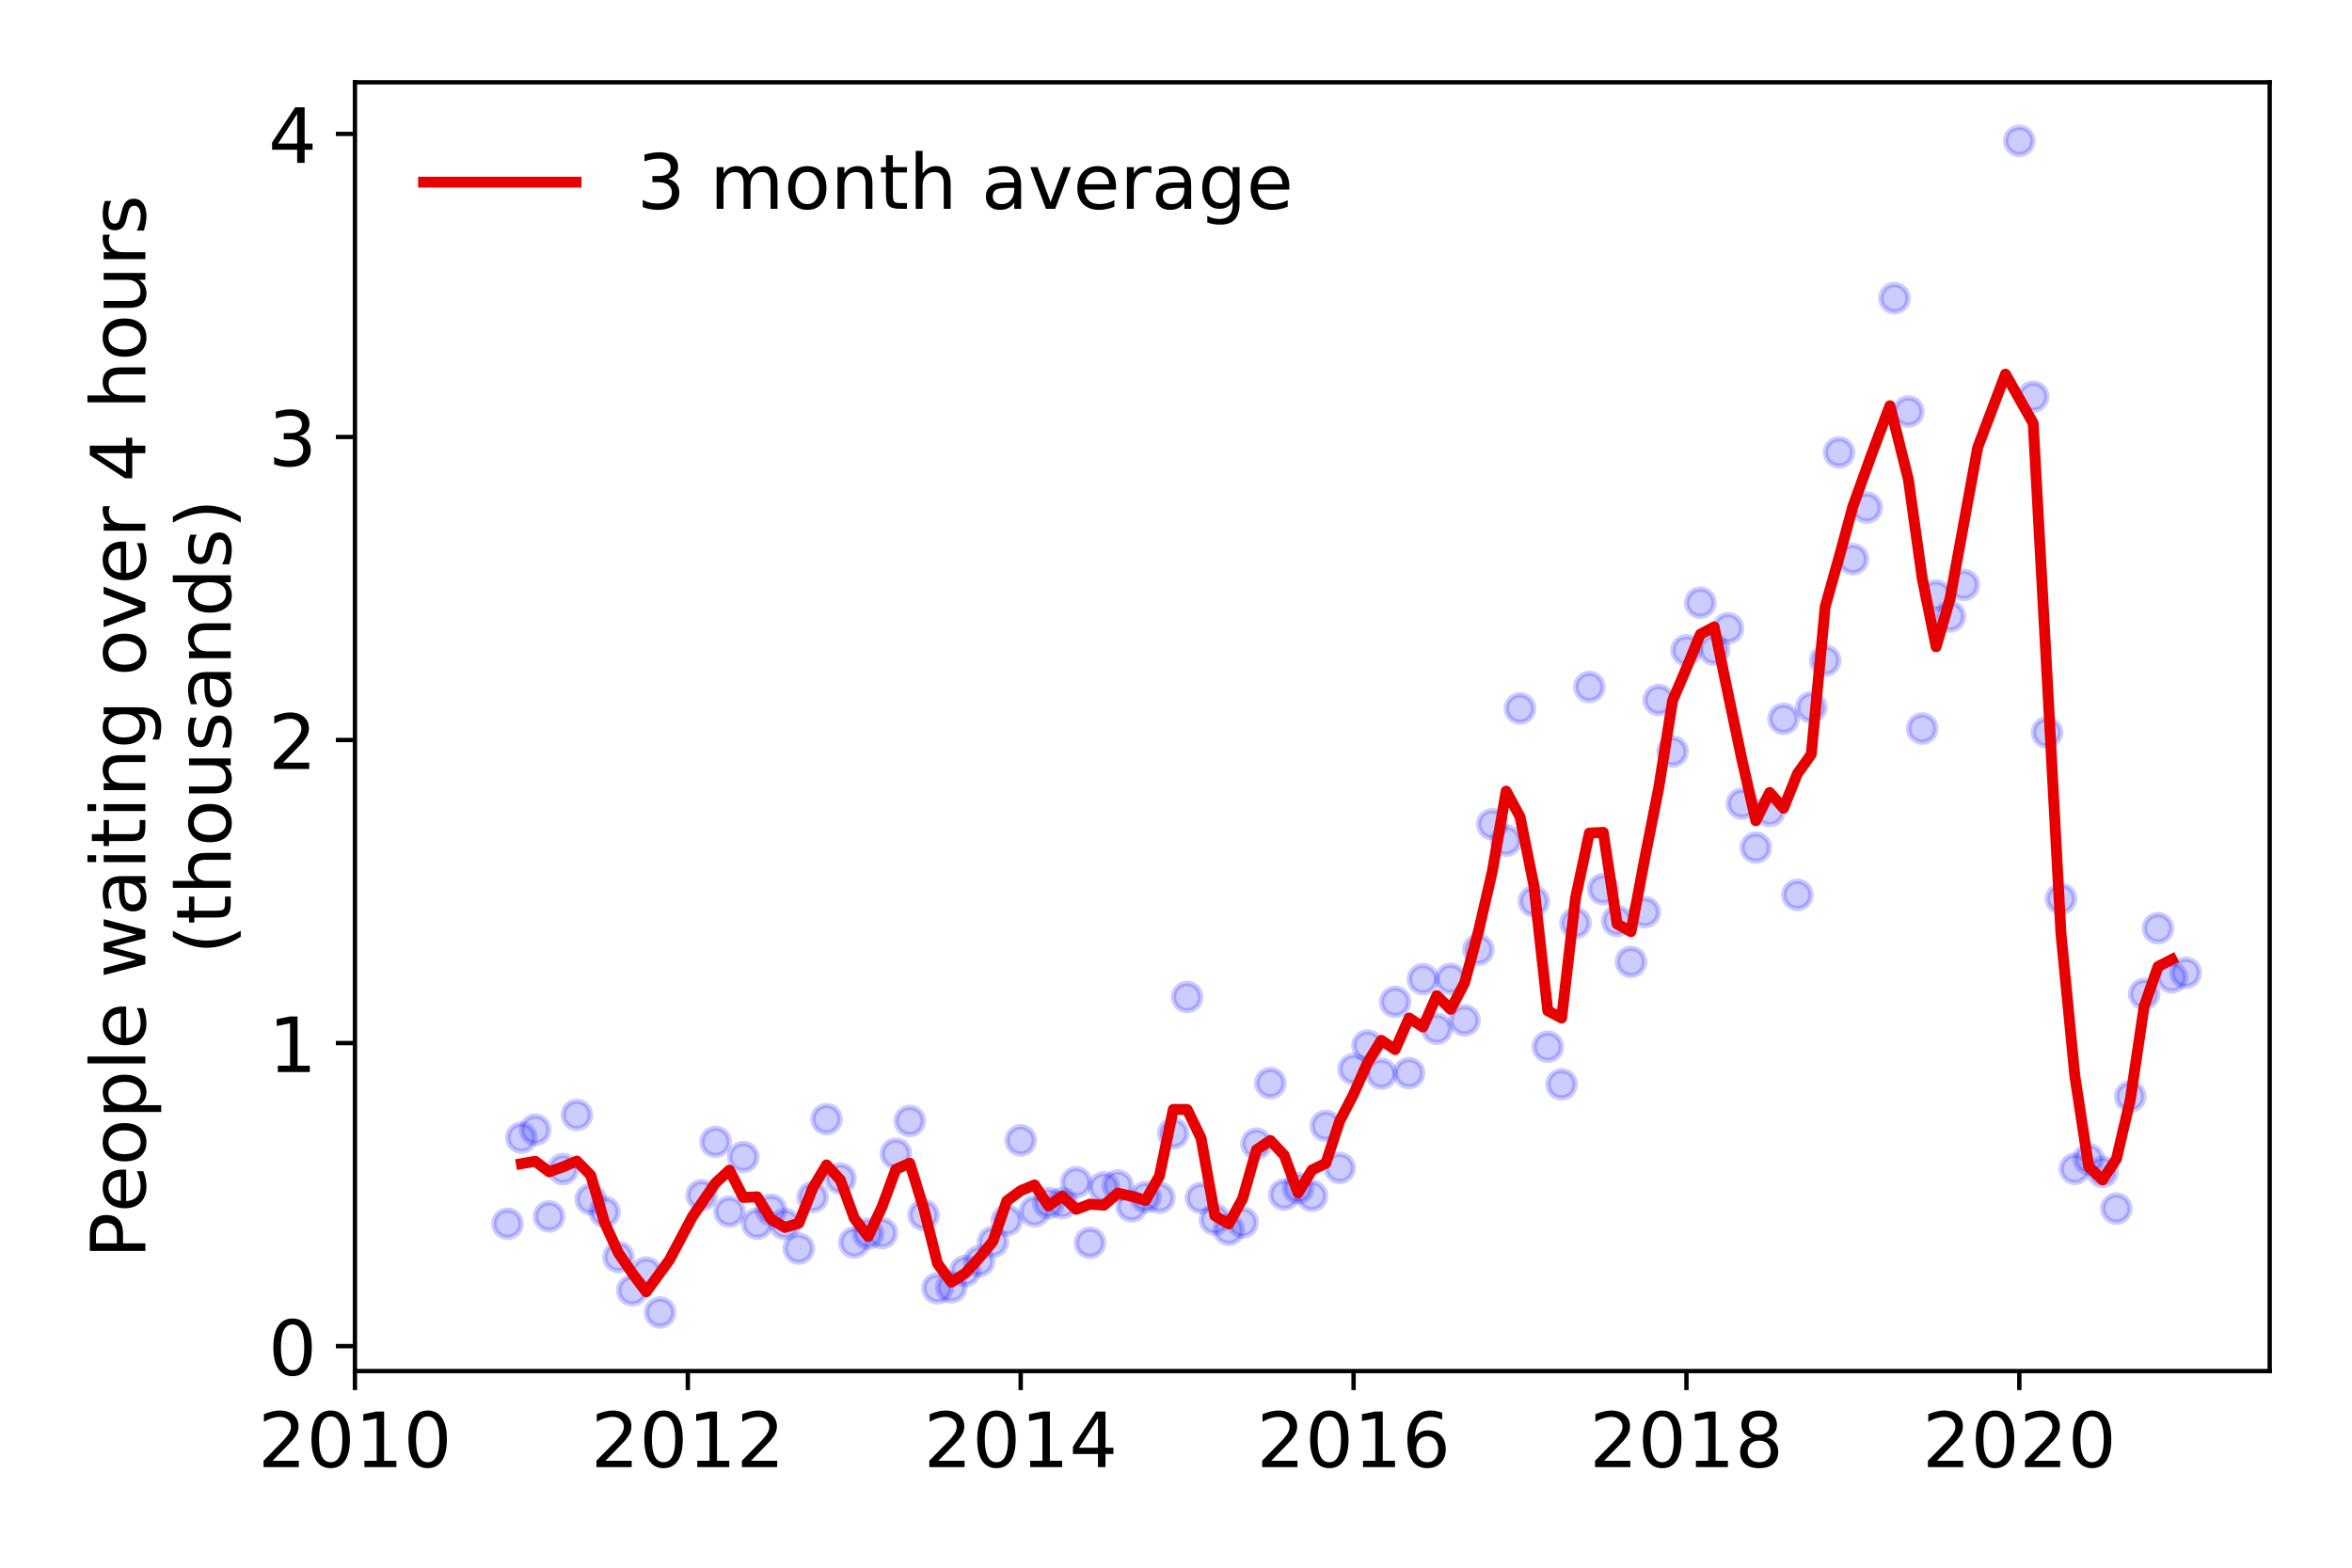 <?xml version="1.0" encoding="utf-8" standalone="no"?>
<!DOCTYPE svg PUBLIC "-//W3C//DTD SVG 1.1//EN"
  "http://www.w3.org/Graphics/SVG/1.1/DTD/svg11.dtd">
<!-- Created with matplotlib (https://matplotlib.org/) -->
<svg height="288pt" version="1.1" viewBox="0 0 432 288" width="432pt" xmlns="http://www.w3.org/2000/svg" xmlns:xlink="http://www.w3.org/1999/xlink">
 <defs>
  <style type="text/css">
*{stroke-linecap:butt;stroke-linejoin:round;}
  </style>
 </defs>
 <g id="figure_1">
  <g id="patch_1">
   <path d="M 0 288 
L 432 288 
L 432 0 
L 0 0 
z
" style="fill:#ffffff;"/>
  </g>
  <g id="axes_1">
   <g id="patch_2">
    <path d="M 65.195 251.88 
L 416.88 251.88 
L 416.88 15.12 
L 65.195 15.12 
z
" style="fill:#ffffff;"/>
   </g>
   <g id="matplotlib.axis_1">
    <g id="xtick_1">
     <g id="line2d_1">
      <defs>
       <path d="M 0 0 
L 0 3.5 
" id="md1737494b6" style="stroke:#000000;stroke-width:0.8;"/>
      </defs>
      <g>
       <use style="stroke:#000000;stroke-width:0.8;" x="65.195" xlink:href="#md1737494b6" y="251.88"/>
      </g>
     </g>
     <g id="text_1">
      <!-- 2010 -->
      <defs>
       <path d="M 19.188 8.297 
L 53.609 8.297 
L 53.609 0 
L 7.328 0 
L 7.328 8.297 
Q 12.938 14.109 22.625 23.891 
Q 32.328 33.688 34.812 36.531 
Q 39.547 41.844 41.422 45.531 
Q 43.312 49.219 43.312 52.781 
Q 43.312 58.594 39.234 62.25 
Q 35.156 65.922 28.609 65.922 
Q 23.969 65.922 18.812 64.312 
Q 13.672 62.703 7.812 59.422 
L 7.812 69.391 
Q 13.766 71.781 18.938 73 
Q 24.125 74.219 28.422 74.219 
Q 39.75 74.219 46.484 68.547 
Q 53.219 62.891 53.219 53.422 
Q 53.219 48.922 51.531 44.891 
Q 49.859 40.875 45.406 35.406 
Q 44.188 33.984 37.641 27.219 
Q 31.109 20.453 19.188 8.297 
z
" id="DejaVuSans-50"/>
       <path d="M 31.781 66.406 
Q 24.172 66.406 20.328 58.906 
Q 16.5 51.422 16.5 36.375 
Q 16.5 21.391 20.328 13.891 
Q 24.172 6.391 31.781 6.391 
Q 39.453 6.391 43.281 13.891 
Q 47.125 21.391 47.125 36.375 
Q 47.125 51.422 43.281 58.906 
Q 39.453 66.406 31.781 66.406 
z
M 31.781 74.219 
Q 44.047 74.219 50.516 64.516 
Q 56.984 54.828 56.984 36.375 
Q 56.984 17.969 50.516 8.266 
Q 44.047 -1.422 31.781 -1.422 
Q 19.531 -1.422 13.062 8.266 
Q 6.594 17.969 6.594 36.375 
Q 6.594 54.828 13.062 64.516 
Q 19.531 74.219 31.781 74.219 
z
" id="DejaVuSans-48"/>
       <path d="M 12.406 8.297 
L 28.516 8.297 
L 28.516 63.922 
L 10.984 60.406 
L 10.984 69.391 
L 28.422 72.906 
L 38.281 72.906 
L 38.281 8.297 
L 54.391 8.297 
L 54.391 0 
L 12.406 0 
z
" id="DejaVuSans-49"/>
      </defs>
      <g transform="translate(47.38 269.518)scale(0.14 -0.14)">
       <use xlink:href="#DejaVuSans-50"/>
       <use x="63.623" xlink:href="#DejaVuSans-48"/>
       <use x="127.246" xlink:href="#DejaVuSans-49"/>
       <use x="190.869" xlink:href="#DejaVuSans-48"/>
      </g>
     </g>
    </g>
    <g id="xtick_2">
     <g id="line2d_2">
      <g>
       <use style="stroke:#000000;stroke-width:0.8;" x="126.335" xlink:href="#md1737494b6" y="251.88"/>
      </g>
     </g>
     <g id="text_2">
      <!-- 2012 -->
      <g transform="translate(108.52 269.518)scale(0.14 -0.14)">
       <use xlink:href="#DejaVuSans-50"/>
       <use x="63.623" xlink:href="#DejaVuSans-48"/>
       <use x="127.246" xlink:href="#DejaVuSans-49"/>
       <use x="190.869" xlink:href="#DejaVuSans-50"/>
      </g>
     </g>
    </g>
    <g id="xtick_3">
     <g id="line2d_3">
      <g>
       <use style="stroke:#000000;stroke-width:0.8;" x="187.476" xlink:href="#md1737494b6" y="251.88"/>
      </g>
     </g>
     <g id="text_3">
      <!-- 2014 -->
      <defs>
       <path d="M 37.797 64.312 
L 12.891 25.391 
L 37.797 25.391 
z
M 35.203 72.906 
L 47.609 72.906 
L 47.609 25.391 
L 58.016 25.391 
L 58.016 17.188 
L 47.609 17.188 
L 47.609 0 
L 37.797 0 
L 37.797 17.188 
L 4.891 17.188 
L 4.891 26.703 
z
" id="DejaVuSans-52"/>
      </defs>
      <g transform="translate(169.661 269.518)scale(0.14 -0.14)">
       <use xlink:href="#DejaVuSans-50"/>
       <use x="63.623" xlink:href="#DejaVuSans-48"/>
       <use x="127.246" xlink:href="#DejaVuSans-49"/>
       <use x="190.869" xlink:href="#DejaVuSans-52"/>
      </g>
     </g>
    </g>
    <g id="xtick_4">
     <g id="line2d_4">
      <g>
       <use style="stroke:#000000;stroke-width:0.8;" x="248.616" xlink:href="#md1737494b6" y="251.88"/>
      </g>
     </g>
     <g id="text_4">
      <!-- 2016 -->
      <defs>
       <path d="M 33.016 40.375 
Q 26.375 40.375 22.484 35.828 
Q 18.609 31.297 18.609 23.391 
Q 18.609 15.531 22.484 10.953 
Q 26.375 6.391 33.016 6.391 
Q 39.656 6.391 43.531 10.953 
Q 47.406 15.531 47.406 23.391 
Q 47.406 31.297 43.531 35.828 
Q 39.656 40.375 33.016 40.375 
z
M 52.594 71.297 
L 52.594 62.312 
Q 48.875 64.062 45.094 64.984 
Q 41.312 65.922 37.594 65.922 
Q 27.828 65.922 22.672 59.328 
Q 17.531 52.734 16.797 39.406 
Q 19.672 43.656 24.016 45.922 
Q 28.375 48.188 33.594 48.188 
Q 44.578 48.188 50.953 41.516 
Q 57.328 34.859 57.328 23.391 
Q 57.328 12.156 50.688 5.359 
Q 44.047 -1.422 33.016 -1.422 
Q 20.359 -1.422 13.672 8.266 
Q 6.984 17.969 6.984 36.375 
Q 6.984 53.656 15.188 63.938 
Q 23.391 74.219 37.203 74.219 
Q 40.922 74.219 44.703 73.484 
Q 48.484 72.75 52.594 71.297 
z
" id="DejaVuSans-54"/>
      </defs>
      <g transform="translate(230.801 269.518)scale(0.14 -0.14)">
       <use xlink:href="#DejaVuSans-50"/>
       <use x="63.623" xlink:href="#DejaVuSans-48"/>
       <use x="127.246" xlink:href="#DejaVuSans-49"/>
       <use x="190.869" xlink:href="#DejaVuSans-54"/>
      </g>
     </g>
    </g>
    <g id="xtick_5">
     <g id="line2d_5">
      <g>
       <use style="stroke:#000000;stroke-width:0.8;" x="309.757" xlink:href="#md1737494b6" y="251.88"/>
      </g>
     </g>
     <g id="text_5">
      <!-- 2018 -->
      <defs>
       <path d="M 31.781 34.625 
Q 24.75 34.625 20.719 30.859 
Q 16.703 27.094 16.703 20.516 
Q 16.703 13.922 20.719 10.156 
Q 24.75 6.391 31.781 6.391 
Q 38.812 6.391 42.859 10.172 
Q 46.922 13.969 46.922 20.516 
Q 46.922 27.094 42.891 30.859 
Q 38.875 34.625 31.781 34.625 
z
M 21.922 38.812 
Q 15.578 40.375 12.031 44.719 
Q 8.5 49.078 8.5 55.328 
Q 8.5 64.062 14.719 69.141 
Q 20.953 74.219 31.781 74.219 
Q 42.672 74.219 48.875 69.141 
Q 55.078 64.062 55.078 55.328 
Q 55.078 49.078 51.531 44.719 
Q 48 40.375 41.703 38.812 
Q 48.828 37.156 52.797 32.312 
Q 56.781 27.484 56.781 20.516 
Q 56.781 9.906 50.312 4.234 
Q 43.844 -1.422 31.781 -1.422 
Q 19.734 -1.422 13.25 4.234 
Q 6.781 9.906 6.781 20.516 
Q 6.781 27.484 10.781 32.312 
Q 14.797 37.156 21.922 38.812 
z
M 18.312 54.391 
Q 18.312 48.734 21.844 45.562 
Q 25.391 42.391 31.781 42.391 
Q 38.141 42.391 41.719 45.562 
Q 45.312 48.734 45.312 54.391 
Q 45.312 60.062 41.719 63.234 
Q 38.141 66.406 31.781 66.406 
Q 25.391 66.406 21.844 63.234 
Q 18.312 60.062 18.312 54.391 
z
" id="DejaVuSans-56"/>
      </defs>
      <g transform="translate(291.942 269.518)scale(0.14 -0.14)">
       <use xlink:href="#DejaVuSans-50"/>
       <use x="63.623" xlink:href="#DejaVuSans-48"/>
       <use x="127.246" xlink:href="#DejaVuSans-49"/>
       <use x="190.869" xlink:href="#DejaVuSans-56"/>
      </g>
     </g>
    </g>
    <g id="xtick_6">
     <g id="line2d_6">
      <g>
       <use style="stroke:#000000;stroke-width:0.8;" x="370.897" xlink:href="#md1737494b6" y="251.88"/>
      </g>
     </g>
     <g id="text_6">
      <!-- 2020 -->
      <g transform="translate(353.082 269.518)scale(0.14 -0.14)">
       <use xlink:href="#DejaVuSans-50"/>
       <use x="63.623" xlink:href="#DejaVuSans-48"/>
       <use x="127.246" xlink:href="#DejaVuSans-50"/>
       <use x="190.869" xlink:href="#DejaVuSans-48"/>
      </g>
     </g>
    </g>
   </g>
   <g id="matplotlib.axis_2">
    <g id="ytick_1">
     <g id="line2d_7">
      <defs>
       <path d="M 0 0 
L -3.5 0 
" id="mb479ef31b2" style="stroke:#000000;stroke-width:0.8;"/>
      </defs>
      <g>
       <use style="stroke:#000000;stroke-width:0.8;" x="65.195" xlink:href="#mb479ef31b2" y="247.298"/>
      </g>
     </g>
     <g id="text_7">
      <!-- 0 -->
      <g transform="translate(49.288 252.617)scale(0.14 -0.14)">
       <use xlink:href="#DejaVuSans-48"/>
      </g>
     </g>
    </g>
    <g id="ytick_2">
     <g id="line2d_8">
      <g>
       <use style="stroke:#000000;stroke-width:0.8;" x="65.195" xlink:href="#mb479ef31b2" y="191.624"/>
      </g>
     </g>
     <g id="text_8">
      <!-- 1 -->
      <g transform="translate(49.288 196.943)scale(0.14 -0.14)">
       <use xlink:href="#DejaVuSans-49"/>
      </g>
     </g>
    </g>
    <g id="ytick_3">
     <g id="line2d_9">
      <g>
       <use style="stroke:#000000;stroke-width:0.8;" x="65.195" xlink:href="#mb479ef31b2" y="135.95"/>
      </g>
     </g>
     <g id="text_9">
      <!-- 2 -->
      <g transform="translate(49.288 141.269)scale(0.14 -0.14)">
       <use xlink:href="#DejaVuSans-50"/>
      </g>
     </g>
    </g>
    <g id="ytick_4">
     <g id="line2d_10">
      <g>
       <use style="stroke:#000000;stroke-width:0.8;" x="65.195" xlink:href="#mb479ef31b2" y="80.275"/>
      </g>
     </g>
     <g id="text_10">
      <!-- 3 -->
      <defs>
       <path d="M 40.578 39.312 
Q 47.656 37.797 51.625 33 
Q 55.609 28.219 55.609 21.188 
Q 55.609 10.406 48.188 4.484 
Q 40.766 -1.422 27.094 -1.422 
Q 22.516 -1.422 17.656 -0.516 
Q 12.797 0.391 7.625 2.203 
L 7.625 11.719 
Q 11.719 9.328 16.594 8.109 
Q 21.484 6.891 26.812 6.891 
Q 36.078 6.891 40.938 10.547 
Q 45.797 14.203 45.797 21.188 
Q 45.797 27.641 41.281 31.266 
Q 36.766 34.906 28.719 34.906 
L 20.219 34.906 
L 20.219 43.016 
L 29.109 43.016 
Q 36.375 43.016 40.234 45.922 
Q 44.094 48.828 44.094 54.297 
Q 44.094 59.906 40.109 62.906 
Q 36.141 65.922 28.719 65.922 
Q 24.656 65.922 20.016 65.031 
Q 15.375 64.156 9.812 62.312 
L 9.812 71.094 
Q 15.438 72.656 20.344 73.438 
Q 25.25 74.219 29.594 74.219 
Q 40.828 74.219 47.359 69.109 
Q 53.906 64.016 53.906 55.328 
Q 53.906 49.266 50.438 45.094 
Q 46.969 40.922 40.578 39.312 
z
" id="DejaVuSans-51"/>
      </defs>
      <g transform="translate(49.288 85.594)scale(0.14 -0.14)">
       <use xlink:href="#DejaVuSans-51"/>
      </g>
     </g>
    </g>
    <g id="ytick_5">
     <g id="line2d_11">
      <g>
       <use style="stroke:#000000;stroke-width:0.8;" x="65.195" xlink:href="#mb479ef31b2" y="24.601"/>
      </g>
     </g>
     <g id="text_11">
      <!-- 4 -->
      <g transform="translate(49.288 29.92)scale(0.14 -0.14)">
       <use xlink:href="#DejaVuSans-52"/>
      </g>
     </g>
    </g>
    <g id="text_12">
     <!-- People waiting over 4 hours -->
     <defs>
      <path d="M 19.672 64.797 
L 19.672 37.406 
L 32.078 37.406 
Q 38.969 37.406 42.719 40.969 
Q 46.484 44.531 46.484 51.125 
Q 46.484 57.672 42.719 61.234 
Q 38.969 64.797 32.078 64.797 
z
M 9.812 72.906 
L 32.078 72.906 
Q 44.344 72.906 50.609 67.359 
Q 56.891 61.812 56.891 51.125 
Q 56.891 40.328 50.609 34.812 
Q 44.344 29.297 32.078 29.297 
L 19.672 29.297 
L 19.672 0 
L 9.812 0 
z
" id="DejaVuSans-80"/>
      <path d="M 56.203 29.594 
L 56.203 25.203 
L 14.891 25.203 
Q 15.484 15.922 20.484 11.062 
Q 25.484 6.203 34.422 6.203 
Q 39.594 6.203 44.453 7.469 
Q 49.312 8.734 54.109 11.281 
L 54.109 2.781 
Q 49.266 0.734 44.188 -0.344 
Q 39.109 -1.422 33.891 -1.422 
Q 20.797 -1.422 13.156 6.188 
Q 5.516 13.812 5.516 26.812 
Q 5.516 40.234 12.766 48.109 
Q 20.016 56 32.328 56 
Q 43.359 56 49.781 48.891 
Q 56.203 41.797 56.203 29.594 
z
M 47.219 32.234 
Q 47.125 39.594 43.094 43.984 
Q 39.062 48.391 32.422 48.391 
Q 24.906 48.391 20.391 44.141 
Q 15.875 39.891 15.188 32.172 
z
" id="DejaVuSans-101"/>
      <path d="M 30.609 48.391 
Q 23.391 48.391 19.188 42.75 
Q 14.984 37.109 14.984 27.297 
Q 14.984 17.484 19.156 11.844 
Q 23.344 6.203 30.609 6.203 
Q 37.797 6.203 41.984 11.859 
Q 46.188 17.531 46.188 27.297 
Q 46.188 37.016 41.984 42.703 
Q 37.797 48.391 30.609 48.391 
z
M 30.609 56 
Q 42.328 56 49.016 48.375 
Q 55.719 40.766 55.719 27.297 
Q 55.719 13.875 49.016 6.219 
Q 42.328 -1.422 30.609 -1.422 
Q 18.844 -1.422 12.172 6.219 
Q 5.516 13.875 5.516 27.297 
Q 5.516 40.766 12.172 48.375 
Q 18.844 56 30.609 56 
z
" id="DejaVuSans-111"/>
      <path d="M 18.109 8.203 
L 18.109 -20.797 
L 9.078 -20.797 
L 9.078 54.688 
L 18.109 54.688 
L 18.109 46.391 
Q 20.953 51.266 25.266 53.625 
Q 29.594 56 35.594 56 
Q 45.562 56 51.781 48.094 
Q 58.016 40.188 58.016 27.297 
Q 58.016 14.406 51.781 6.484 
Q 45.562 -1.422 35.594 -1.422 
Q 29.594 -1.422 25.266 0.953 
Q 20.953 3.328 18.109 8.203 
z
M 48.688 27.297 
Q 48.688 37.203 44.609 42.844 
Q 40.531 48.484 33.406 48.484 
Q 26.266 48.484 22.188 42.844 
Q 18.109 37.203 18.109 27.297 
Q 18.109 17.391 22.188 11.75 
Q 26.266 6.109 33.406 6.109 
Q 40.531 6.109 44.609 11.75 
Q 48.688 17.391 48.688 27.297 
z
" id="DejaVuSans-112"/>
      <path d="M 9.422 75.984 
L 18.406 75.984 
L 18.406 0 
L 9.422 0 
z
" id="DejaVuSans-108"/>
      <path id="DejaVuSans-32"/>
      <path d="M 4.203 54.688 
L 13.188 54.688 
L 24.422 12.016 
L 35.594 54.688 
L 46.188 54.688 
L 57.422 12.016 
L 68.609 54.688 
L 77.594 54.688 
L 63.281 0 
L 52.688 0 
L 40.922 44.828 
L 29.109 0 
L 18.5 0 
z
" id="DejaVuSans-119"/>
      <path d="M 34.281 27.484 
Q 23.391 27.484 19.188 25 
Q 14.984 22.516 14.984 16.5 
Q 14.984 11.719 18.141 8.906 
Q 21.297 6.109 26.703 6.109 
Q 34.188 6.109 38.703 11.406 
Q 43.219 16.703 43.219 25.484 
L 43.219 27.484 
z
M 52.203 31.203 
L 52.203 0 
L 43.219 0 
L 43.219 8.297 
Q 40.141 3.328 35.547 0.953 
Q 30.953 -1.422 24.312 -1.422 
Q 15.922 -1.422 10.953 3.297 
Q 6 8.016 6 15.922 
Q 6 25.141 12.172 29.828 
Q 18.359 34.516 30.609 34.516 
L 43.219 34.516 
L 43.219 35.406 
Q 43.219 41.609 39.141 45 
Q 35.062 48.391 27.688 48.391 
Q 23 48.391 18.547 47.266 
Q 14.109 46.141 10.016 43.891 
L 10.016 52.203 
Q 14.938 54.109 19.578 55.047 
Q 24.219 56 28.609 56 
Q 40.484 56 46.344 49.844 
Q 52.203 43.703 52.203 31.203 
z
" id="DejaVuSans-97"/>
      <path d="M 9.422 54.688 
L 18.406 54.688 
L 18.406 0 
L 9.422 0 
z
M 9.422 75.984 
L 18.406 75.984 
L 18.406 64.594 
L 9.422 64.594 
z
" id="DejaVuSans-105"/>
      <path d="M 18.312 70.219 
L 18.312 54.688 
L 36.812 54.688 
L 36.812 47.703 
L 18.312 47.703 
L 18.312 18.016 
Q 18.312 11.328 20.141 9.422 
Q 21.969 7.516 27.594 7.516 
L 36.812 7.516 
L 36.812 0 
L 27.594 0 
Q 17.188 0 13.234 3.875 
Q 9.281 7.766 9.281 18.016 
L 9.281 47.703 
L 2.688 47.703 
L 2.688 54.688 
L 9.281 54.688 
L 9.281 70.219 
z
" id="DejaVuSans-116"/>
      <path d="M 54.891 33.016 
L 54.891 0 
L 45.906 0 
L 45.906 32.719 
Q 45.906 40.484 42.875 44.328 
Q 39.844 48.188 33.797 48.188 
Q 26.516 48.188 22.312 43.547 
Q 18.109 38.922 18.109 30.906 
L 18.109 0 
L 9.078 0 
L 9.078 54.688 
L 18.109 54.688 
L 18.109 46.188 
Q 21.344 51.125 25.703 53.562 
Q 30.078 56 35.797 56 
Q 45.219 56 50.047 50.172 
Q 54.891 44.344 54.891 33.016 
z
" id="DejaVuSans-110"/>
      <path d="M 45.406 27.984 
Q 45.406 37.75 41.375 43.109 
Q 37.359 48.484 30.078 48.484 
Q 22.859 48.484 18.828 43.109 
Q 14.797 37.75 14.797 27.984 
Q 14.797 18.266 18.828 12.891 
Q 22.859 7.516 30.078 7.516 
Q 37.359 7.516 41.375 12.891 
Q 45.406 18.266 45.406 27.984 
z
M 54.391 6.781 
Q 54.391 -7.172 48.188 -13.984 
Q 42 -20.797 29.203 -20.797 
Q 24.469 -20.797 20.266 -20.094 
Q 16.062 -19.391 12.109 -17.922 
L 12.109 -9.188 
Q 16.062 -11.328 19.922 -12.344 
Q 23.781 -13.375 27.781 -13.375 
Q 36.625 -13.375 41.016 -8.766 
Q 45.406 -4.156 45.406 5.172 
L 45.406 9.625 
Q 42.625 4.781 38.281 2.391 
Q 33.938 0 27.875 0 
Q 17.828 0 11.672 7.656 
Q 5.516 15.328 5.516 27.984 
Q 5.516 40.672 11.672 48.328 
Q 17.828 56 27.875 56 
Q 33.938 56 38.281 53.609 
Q 42.625 51.219 45.406 46.391 
L 45.406 54.688 
L 54.391 54.688 
z
" id="DejaVuSans-103"/>
      <path d="M 2.984 54.688 
L 12.5 54.688 
L 29.594 8.797 
L 46.688 54.688 
L 56.203 54.688 
L 35.688 0 
L 23.484 0 
z
" id="DejaVuSans-118"/>
      <path d="M 41.109 46.297 
Q 39.594 47.172 37.812 47.578 
Q 36.031 48 33.891 48 
Q 26.266 48 22.188 43.047 
Q 18.109 38.094 18.109 28.812 
L 18.109 0 
L 9.078 0 
L 9.078 54.688 
L 18.109 54.688 
L 18.109 46.188 
Q 20.953 51.172 25.484 53.578 
Q 30.031 56 36.531 56 
Q 37.453 56 38.578 55.875 
Q 39.703 55.766 41.062 55.516 
z
" id="DejaVuSans-114"/>
      <path d="M 54.891 33.016 
L 54.891 0 
L 45.906 0 
L 45.906 32.719 
Q 45.906 40.484 42.875 44.328 
Q 39.844 48.188 33.797 48.188 
Q 26.516 48.188 22.312 43.547 
Q 18.109 38.922 18.109 30.906 
L 18.109 0 
L 9.078 0 
L 9.078 75.984 
L 18.109 75.984 
L 18.109 46.188 
Q 21.344 51.125 25.703 53.562 
Q 30.078 56 35.797 56 
Q 45.219 56 50.047 50.172 
Q 54.891 44.344 54.891 33.016 
z
" id="DejaVuSans-104"/>
      <path d="M 8.5 21.578 
L 8.5 54.688 
L 17.484 54.688 
L 17.484 21.922 
Q 17.484 14.156 20.5 10.266 
Q 23.531 6.391 29.594 6.391 
Q 36.859 6.391 41.078 11.031 
Q 45.312 15.672 45.312 23.688 
L 45.312 54.688 
L 54.297 54.688 
L 54.297 0 
L 45.312 0 
L 45.312 8.406 
Q 42.047 3.422 37.719 1 
Q 33.406 -1.422 27.688 -1.422 
Q 18.266 -1.422 13.375 4.438 
Q 8.5 10.297 8.5 21.578 
z
M 31.109 56 
z
" id="DejaVuSans-117"/>
      <path d="M 44.281 53.078 
L 44.281 44.578 
Q 40.484 46.531 36.375 47.5 
Q 32.281 48.484 27.875 48.484 
Q 21.188 48.484 17.844 46.438 
Q 14.5 44.391 14.5 40.281 
Q 14.5 37.156 16.891 35.375 
Q 19.281 33.594 26.516 31.984 
L 29.594 31.297 
Q 39.156 29.25 43.188 25.516 
Q 47.219 21.781 47.219 15.094 
Q 47.219 7.469 41.188 3.016 
Q 35.156 -1.422 24.609 -1.422 
Q 20.219 -1.422 15.453 -0.562 
Q 10.688 0.297 5.422 2 
L 5.422 11.281 
Q 10.406 8.688 15.234 7.391 
Q 20.062 6.109 24.812 6.109 
Q 31.156 6.109 34.562 8.281 
Q 37.984 10.453 37.984 14.406 
Q 37.984 18.062 35.516 20.016 
Q 33.062 21.969 24.703 23.781 
L 21.578 24.516 
Q 13.234 26.266 9.516 29.906 
Q 5.812 33.547 5.812 39.891 
Q 5.812 47.609 11.281 51.797 
Q 16.75 56 26.812 56 
Q 31.781 56 36.172 55.266 
Q 40.578 54.547 44.281 53.078 
z
" id="DejaVuSans-115"/>
     </defs>
     <g transform="translate(26.699 231.175)rotate(-90)scale(0.14 -0.14)">
      <use xlink:href="#DejaVuSans-80"/>
      <use x="60.256" xlink:href="#DejaVuSans-101"/>
      <use x="121.779" xlink:href="#DejaVuSans-111"/>
      <use x="182.961" xlink:href="#DejaVuSans-112"/>
      <use x="246.438" xlink:href="#DejaVuSans-108"/>
      <use x="274.221" xlink:href="#DejaVuSans-101"/>
      <use x="335.744" xlink:href="#DejaVuSans-32"/>
      <use x="367.531" xlink:href="#DejaVuSans-119"/>
      <use x="449.318" xlink:href="#DejaVuSans-97"/>
      <use x="510.598" xlink:href="#DejaVuSans-105"/>
      <use x="538.381" xlink:href="#DejaVuSans-116"/>
      <use x="577.59" xlink:href="#DejaVuSans-105"/>
      <use x="605.373" xlink:href="#DejaVuSans-110"/>
      <use x="668.752" xlink:href="#DejaVuSans-103"/>
      <use x="732.229" xlink:href="#DejaVuSans-32"/>
      <use x="764.016" xlink:href="#DejaVuSans-111"/>
      <use x="825.197" xlink:href="#DejaVuSans-118"/>
      <use x="884.377" xlink:href="#DejaVuSans-101"/>
      <use x="945.9" xlink:href="#DejaVuSans-114"/>
      <use x="987.014" xlink:href="#DejaVuSans-32"/>
      <use x="1018.801" xlink:href="#DejaVuSans-52"/>
      <use x="1082.424" xlink:href="#DejaVuSans-32"/>
      <use x="1114.211" xlink:href="#DejaVuSans-104"/>
      <use x="1177.59" xlink:href="#DejaVuSans-111"/>
      <use x="1238.771" xlink:href="#DejaVuSans-117"/>
      <use x="1302.15" xlink:href="#DejaVuSans-114"/>
      <use x="1343.264" xlink:href="#DejaVuSans-115"/>
     </g>
     <!-- (thousands) -->
     <defs>
      <path d="M 31 75.875 
Q 24.469 64.656 21.281 53.656 
Q 18.109 42.672 18.109 31.391 
Q 18.109 20.125 21.312 9.062 
Q 24.516 -2 31 -13.188 
L 23.188 -13.188 
Q 15.875 -1.703 12.234 9.375 
Q 8.594 20.453 8.594 31.391 
Q 8.594 42.281 12.203 53.312 
Q 15.828 64.359 23.188 75.875 
z
" id="DejaVuSans-40"/>
      <path d="M 45.406 46.391 
L 45.406 75.984 
L 54.391 75.984 
L 54.391 0 
L 45.406 0 
L 45.406 8.203 
Q 42.578 3.328 38.25 0.953 
Q 33.938 -1.422 27.875 -1.422 
Q 17.969 -1.422 11.734 6.484 
Q 5.516 14.406 5.516 27.297 
Q 5.516 40.188 11.734 48.094 
Q 17.969 56 27.875 56 
Q 33.938 56 38.25 53.625 
Q 42.578 51.266 45.406 46.391 
z
M 14.797 27.297 
Q 14.797 17.391 18.875 11.75 
Q 22.953 6.109 30.078 6.109 
Q 37.203 6.109 41.297 11.75 
Q 45.406 17.391 45.406 27.297 
Q 45.406 37.203 41.297 42.844 
Q 37.203 48.484 30.078 48.484 
Q 22.953 48.484 18.875 42.844 
Q 14.797 37.203 14.797 27.297 
z
" id="DejaVuSans-100"/>
      <path d="M 8.016 75.875 
L 15.828 75.875 
Q 23.141 64.359 26.781 53.312 
Q 30.422 42.281 30.422 31.391 
Q 30.422 20.453 26.781 9.375 
Q 23.141 -1.703 15.828 -13.188 
L 8.016 -13.188 
Q 14.5 -2 17.703 9.062 
Q 20.906 20.125 20.906 31.391 
Q 20.906 42.672 17.703 53.656 
Q 14.5 64.656 8.016 75.875 
z
" id="DejaVuSans-41"/>
     </defs>
     <g transform="translate(42.376 175.325)rotate(-90)scale(0.14 -0.14)">
      <use xlink:href="#DejaVuSans-40"/>
      <use x="39.014" xlink:href="#DejaVuSans-116"/>
      <use x="78.223" xlink:href="#DejaVuSans-104"/>
      <use x="141.602" xlink:href="#DejaVuSans-111"/>
      <use x="202.783" xlink:href="#DejaVuSans-117"/>
      <use x="266.162" xlink:href="#DejaVuSans-115"/>
      <use x="318.262" xlink:href="#DejaVuSans-97"/>
      <use x="379.541" xlink:href="#DejaVuSans-110"/>
      <use x="442.92" xlink:href="#DejaVuSans-100"/>
      <use x="506.396" xlink:href="#DejaVuSans-115"/>
      <use x="558.496" xlink:href="#DejaVuSans-41"/>
     </g>
    </g>
   </g>
   <g id="line2d_12">
    <defs>
     <path d="M 0 2.5 
C 0.663 2.5 1.299 2.237 1.768 1.768 
C 2.237 1.299 2.5 0.663 2.5 0 
C 2.5 -0.663 2.237 -1.299 1.768 -1.768 
C 1.299 -2.237 0.663 -2.5 0 -2.5 
C -0.663 -2.5 -1.299 -2.237 -1.768 -1.768 
C -2.237 -1.299 -2.5 -0.663 -2.5 0 
C -2.5 0.663 -2.237 1.299 -1.768 1.768 
C -1.299 2.237 -0.663 2.5 0 2.5 
z
" id="m2e710986c3" style="stroke:#0000ff;stroke-opacity:0.2;"/>
    </defs>
    <g clip-path="url(#p77a60207c3)">
     <use style="fill:#0000ff;fill-opacity:0.2;stroke:#0000ff;stroke-opacity:0.2;" x="401.468" xlink:href="#m2e710986c3" y="178.707"/>
     <use style="fill:#0000ff;fill-opacity:0.2;stroke:#0000ff;stroke-opacity:0.2;" x="398.92" xlink:href="#m2e710986c3" y="179.543"/>
     <use style="fill:#0000ff;fill-opacity:0.2;stroke:#0000ff;stroke-opacity:0.2;" x="396.372" xlink:href="#m2e710986c3" y="170.523"/>
     <use style="fill:#0000ff;fill-opacity:0.2;stroke:#0000ff;stroke-opacity:0.2;" x="393.825" xlink:href="#m2e710986c3" y="182.605"/>
     <use style="fill:#0000ff;fill-opacity:0.2;stroke:#0000ff;stroke-opacity:0.2;" x="391.277" xlink:href="#m2e710986c3" y="201.422"/>
     <use style="fill:#0000ff;fill-opacity:0.2;stroke:#0000ff;stroke-opacity:0.2;" x="388.73" xlink:href="#m2e710986c3" y="222.022"/>
     <use style="fill:#0000ff;fill-opacity:0.2;stroke:#0000ff;stroke-opacity:0.2;" x="386.182" xlink:href="#m2e710986c3" y="215.285"/>
     <use style="fill:#0000ff;fill-opacity:0.2;stroke:#0000ff;stroke-opacity:0.2;" x="383.635" xlink:href="#m2e710986c3" y="212.947"/>
     <use style="fill:#0000ff;fill-opacity:0.2;stroke:#0000ff;stroke-opacity:0.2;" x="381.087" xlink:href="#m2e710986c3" y="214.729"/>
     <use style="fill:#0000ff;fill-opacity:0.2;stroke:#0000ff;stroke-opacity:0.2;" x="378.54" xlink:href="#m2e710986c3" y="165.123"/>
     <use style="fill:#0000ff;fill-opacity:0.2;stroke:#0000ff;stroke-opacity:0.2;" x="375.992" xlink:href="#m2e710986c3" y="134.558"/>
     <use style="fill:#0000ff;fill-opacity:0.2;stroke:#0000ff;stroke-opacity:0.2;" x="373.445" xlink:href="#m2e710986c3" y="72.871"/>
     <use style="fill:#0000ff;fill-opacity:0.2;stroke:#0000ff;stroke-opacity:0.2;" x="370.897" xlink:href="#m2e710986c3" y="25.882"/>
     <use style="fill:#0000ff;fill-opacity:0.2;stroke:#0000ff;stroke-opacity:0.2;" x="360.707" xlink:href="#m2e710986c3" y="107.444"/>
     <use style="fill:#0000ff;fill-opacity:0.2;stroke:#0000ff;stroke-opacity:0.2;" x="358.16" xlink:href="#m2e710986c3" y="113.235"/>
     <use style="fill:#0000ff;fill-opacity:0.2;stroke:#0000ff;stroke-opacity:0.2;" x="355.612" xlink:href="#m2e710986c3" y="109.393"/>
     <use style="fill:#0000ff;fill-opacity:0.2;stroke:#0000ff;stroke-opacity:0.2;" x="353.065" xlink:href="#m2e710986c3" y="133.834"/>
     <use style="fill:#0000ff;fill-opacity:0.2;stroke:#0000ff;stroke-opacity:0.2;" x="350.517" xlink:href="#m2e710986c3" y="75.599"/>
     <use style="fill:#0000ff;fill-opacity:0.2;stroke:#0000ff;stroke-opacity:0.2;" x="347.97" xlink:href="#m2e710986c3" y="54.777"/>
     <use style="fill:#0000ff;fill-opacity:0.2;stroke:#0000ff;stroke-opacity:0.2;" x="342.875" xlink:href="#m2e710986c3" y="93.248"/>
     <use style="fill:#0000ff;fill-opacity:0.2;stroke:#0000ff;stroke-opacity:0.2;" x="340.327" xlink:href="#m2e710986c3" y="102.712"/>
     <use style="fill:#0000ff;fill-opacity:0.2;stroke:#0000ff;stroke-opacity:0.2;" x="337.78" xlink:href="#m2e710986c3" y="83.115"/>
     <use style="fill:#0000ff;fill-opacity:0.2;stroke:#0000ff;stroke-opacity:0.2;" x="335.232" xlink:href="#m2e710986c3" y="121.363"/>
     <use style="fill:#0000ff;fill-opacity:0.2;stroke:#0000ff;stroke-opacity:0.2;" x="332.684" xlink:href="#m2e710986c3" y="129.937"/>
     <use style="fill:#0000ff;fill-opacity:0.2;stroke:#0000ff;stroke-opacity:0.2;" x="330.137" xlink:href="#m2e710986c3" y="164.399"/>
     <use style="fill:#0000ff;fill-opacity:0.2;stroke:#0000ff;stroke-opacity:0.2;" x="327.589" xlink:href="#m2e710986c3" y="132.052"/>
     <use style="fill:#0000ff;fill-opacity:0.2;stroke:#0000ff;stroke-opacity:0.2;" x="325.042" xlink:href="#m2e710986c3" y="148.977"/>
     <use style="fill:#0000ff;fill-opacity:0.2;stroke:#0000ff;stroke-opacity:0.2;" x="322.494" xlink:href="#m2e710986c3" y="155.714"/>
     <use style="fill:#0000ff;fill-opacity:0.2;stroke:#0000ff;stroke-opacity:0.2;" x="319.947" xlink:href="#m2e710986c3" y="147.641"/>
     <use style="fill:#0000ff;fill-opacity:0.2;stroke:#0000ff;stroke-opacity:0.2;" x="317.399" xlink:href="#m2e710986c3" y="115.406"/>
     <use style="fill:#0000ff;fill-opacity:0.2;stroke:#0000ff;stroke-opacity:0.2;" x="314.852" xlink:href="#m2e710986c3" y="119.359"/>
     <use style="fill:#0000ff;fill-opacity:0.2;stroke:#0000ff;stroke-opacity:0.2;" x="312.304" xlink:href="#m2e710986c3" y="110.729"/>
     <use style="fill:#0000ff;fill-opacity:0.2;stroke:#0000ff;stroke-opacity:0.2;" x="309.757" xlink:href="#m2e710986c3" y="119.47"/>
     <use style="fill:#0000ff;fill-opacity:0.2;stroke:#0000ff;stroke-opacity:0.2;" x="307.209" xlink:href="#m2e710986c3" y="138.065"/>
     <use style="fill:#0000ff;fill-opacity:0.2;stroke:#0000ff;stroke-opacity:0.2;" x="304.662" xlink:href="#m2e710986c3" y="128.601"/>
     <use style="fill:#0000ff;fill-opacity:0.2;stroke:#0000ff;stroke-opacity:0.2;" x="302.114" xlink:href="#m2e710986c3" y="167.573"/>
     <use style="fill:#0000ff;fill-opacity:0.2;stroke:#0000ff;stroke-opacity:0.2;" x="299.567" xlink:href="#m2e710986c3" y="176.703"/>
     <use style="fill:#0000ff;fill-opacity:0.2;stroke:#0000ff;stroke-opacity:0.2;" x="297.019" xlink:href="#m2e710986c3" y="169.187"/>
     <use style="fill:#0000ff;fill-opacity:0.2;stroke:#0000ff;stroke-opacity:0.2;" x="294.472" xlink:href="#m2e710986c3" y="163.341"/>
     <use style="fill:#0000ff;fill-opacity:0.2;stroke:#0000ff;stroke-opacity:0.2;" x="291.924" xlink:href="#m2e710986c3" y="126.207"/>
     <use style="fill:#0000ff;fill-opacity:0.2;stroke:#0000ff;stroke-opacity:0.2;" x="289.377" xlink:href="#m2e710986c3" y="169.577"/>
     <use style="fill:#0000ff;fill-opacity:0.2;stroke:#0000ff;stroke-opacity:0.2;" x="286.829" xlink:href="#m2e710986c3" y="199.196"/>
     <use style="fill:#0000ff;fill-opacity:0.2;stroke:#0000ff;stroke-opacity:0.2;" x="284.282" xlink:href="#m2e710986c3" y="192.292"/>
     <use style="fill:#0000ff;fill-opacity:0.2;stroke:#0000ff;stroke-opacity:0.2;" x="281.734" xlink:href="#m2e710986c3" y="165.568"/>
     <use style="fill:#0000ff;fill-opacity:0.2;stroke:#0000ff;stroke-opacity:0.2;" x="279.187" xlink:href="#m2e710986c3" y="130.16"/>
     <use style="fill:#0000ff;fill-opacity:0.2;stroke:#0000ff;stroke-opacity:0.2;" x="276.639" xlink:href="#m2e710986c3" y="154.433"/>
     <use style="fill:#0000ff;fill-opacity:0.2;stroke:#0000ff;stroke-opacity:0.2;" x="274.092" xlink:href="#m2e710986c3" y="151.427"/>
     <use style="fill:#0000ff;fill-opacity:0.2;stroke:#0000ff;stroke-opacity:0.2;" x="271.544" xlink:href="#m2e710986c3" y="174.476"/>
     <use style="fill:#0000ff;fill-opacity:0.2;stroke:#0000ff;stroke-opacity:0.2;" x="268.997" xlink:href="#m2e710986c3" y="187.448"/>
     <use style="fill:#0000ff;fill-opacity:0.2;stroke:#0000ff;stroke-opacity:0.2;" x="266.449" xlink:href="#m2e710986c3" y="179.821"/>
     <use style="fill:#0000ff;fill-opacity:0.2;stroke:#0000ff;stroke-opacity:0.2;" x="263.901" xlink:href="#m2e710986c3" y="189.007"/>
     <use style="fill:#0000ff;fill-opacity:0.2;stroke:#0000ff;stroke-opacity:0.2;" x="261.354" xlink:href="#m2e710986c3" y="179.877"/>
     <use style="fill:#0000ff;fill-opacity:0.2;stroke:#0000ff;stroke-opacity:0.2;" x="258.806" xlink:href="#m2e710986c3" y="197.136"/>
     <use style="fill:#0000ff;fill-opacity:0.2;stroke:#0000ff;stroke-opacity:0.2;" x="256.259" xlink:href="#m2e710986c3" y="184.052"/>
     <use style="fill:#0000ff;fill-opacity:0.2;stroke:#0000ff;stroke-opacity:0.2;" x="253.711" xlink:href="#m2e710986c3" y="197.247"/>
     <use style="fill:#0000ff;fill-opacity:0.2;stroke:#0000ff;stroke-opacity:0.2;" x="251.164" xlink:href="#m2e710986c3" y="192.069"/>
     <use style="fill:#0000ff;fill-opacity:0.2;stroke:#0000ff;stroke-opacity:0.2;" x="248.616" xlink:href="#m2e710986c3" y="196.412"/>
     <use style="fill:#0000ff;fill-opacity:0.2;stroke:#0000ff;stroke-opacity:0.2;" x="246.069" xlink:href="#m2e710986c3" y="214.562"/>
     <use style="fill:#0000ff;fill-opacity:0.2;stroke:#0000ff;stroke-opacity:0.2;" x="243.521" xlink:href="#m2e710986c3" y="206.823"/>
     <use style="fill:#0000ff;fill-opacity:0.2;stroke:#0000ff;stroke-opacity:0.2;" x="240.974" xlink:href="#m2e710986c3" y="219.684"/>
     <use style="fill:#0000ff;fill-opacity:0.2;stroke:#0000ff;stroke-opacity:0.2;" x="238.426" xlink:href="#m2e710986c3" y="218.292"/>
     <use style="fill:#0000ff;fill-opacity:0.2;stroke:#0000ff;stroke-opacity:0.2;" x="235.879" xlink:href="#m2e710986c3" y="219.461"/>
     <use style="fill:#0000ff;fill-opacity:0.2;stroke:#0000ff;stroke-opacity:0.2;" x="233.331" xlink:href="#m2e710986c3" y="198.973"/>
     <use style="fill:#0000ff;fill-opacity:0.2;stroke:#0000ff;stroke-opacity:0.2;" x="230.784" xlink:href="#m2e710986c3" y="210.108"/>
     <use style="fill:#0000ff;fill-opacity:0.2;stroke:#0000ff;stroke-opacity:0.2;" x="228.236" xlink:href="#m2e710986c3" y="224.583"/>
     <use style="fill:#0000ff;fill-opacity:0.2;stroke:#0000ff;stroke-opacity:0.2;" x="225.689" xlink:href="#m2e710986c3" y="225.919"/>
     <use style="fill:#0000ff;fill-opacity:0.2;stroke:#0000ff;stroke-opacity:0.2;" x="223.141" xlink:href="#m2e710986c3" y="224.026"/>
     <use style="fill:#0000ff;fill-opacity:0.2;stroke:#0000ff;stroke-opacity:0.2;" x="220.594" xlink:href="#m2e710986c3" y="220.073"/>
     <use style="fill:#0000ff;fill-opacity:0.2;stroke:#0000ff;stroke-opacity:0.2;" x="218.046" xlink:href="#m2e710986c3" y="183.161"/>
     <use style="fill:#0000ff;fill-opacity:0.2;stroke:#0000ff;stroke-opacity:0.2;" x="215.499" xlink:href="#m2e710986c3" y="208.215"/>
     <use style="fill:#0000ff;fill-opacity:0.2;stroke:#0000ff;stroke-opacity:0.2;" x="212.951" xlink:href="#m2e710986c3" y="220.018"/>
     <use style="fill:#0000ff;fill-opacity:0.2;stroke:#0000ff;stroke-opacity:0.2;" x="210.404" xlink:href="#m2e710986c3" y="219.906"/>
     <use style="fill:#0000ff;fill-opacity:0.2;stroke:#0000ff;stroke-opacity:0.2;" x="207.856" xlink:href="#m2e710986c3" y="221.632"/>
     <use style="fill:#0000ff;fill-opacity:0.2;stroke:#0000ff;stroke-opacity:0.2;" x="205.309" xlink:href="#m2e710986c3" y="217.791"/>
     <use style="fill:#0000ff;fill-opacity:0.2;stroke:#0000ff;stroke-opacity:0.2;" x="202.761" xlink:href="#m2e710986c3" y="218.125"/>
     <use style="fill:#0000ff;fill-opacity:0.2;stroke:#0000ff;stroke-opacity:0.2;" x="200.214" xlink:href="#m2e710986c3" y="228.313"/>
     <use style="fill:#0000ff;fill-opacity:0.2;stroke:#0000ff;stroke-opacity:0.2;" x="197.666" xlink:href="#m2e710986c3" y="217.178"/>
     <use style="fill:#0000ff;fill-opacity:0.2;stroke:#0000ff;stroke-opacity:0.2;" x="195.118" xlink:href="#m2e710986c3" y="221.02"/>
     <use style="fill:#0000ff;fill-opacity:0.2;stroke:#0000ff;stroke-opacity:0.2;" x="192.571" xlink:href="#m2e710986c3" y="221.02"/>
     <use style="fill:#0000ff;fill-opacity:0.2;stroke:#0000ff;stroke-opacity:0.2;" x="190.023" xlink:href="#m2e710986c3" y="222.523"/>
     <use style="fill:#0000ff;fill-opacity:0.2;stroke:#0000ff;stroke-opacity:0.2;" x="187.476" xlink:href="#m2e710986c3" y="209.495"/>
     <use style="fill:#0000ff;fill-opacity:0.2;stroke:#0000ff;stroke-opacity:0.2;" x="184.928" xlink:href="#m2e710986c3" y="224.193"/>
     <use style="fill:#0000ff;fill-opacity:0.2;stroke:#0000ff;stroke-opacity:0.2;" x="182.381" xlink:href="#m2e710986c3" y="228.146"/>
     <use style="fill:#0000ff;fill-opacity:0.2;stroke:#0000ff;stroke-opacity:0.2;" x="179.833" xlink:href="#m2e710986c3" y="231.709"/>
     <use style="fill:#0000ff;fill-opacity:0.2;stroke:#0000ff;stroke-opacity:0.2;" x="177.286" xlink:href="#m2e710986c3" y="233.491"/>
     <use style="fill:#0000ff;fill-opacity:0.2;stroke:#0000ff;stroke-opacity:0.2;" x="174.738" xlink:href="#m2e710986c3" y="236.497"/>
     <use style="fill:#0000ff;fill-opacity:0.2;stroke:#0000ff;stroke-opacity:0.2;" x="172.191" xlink:href="#m2e710986c3" y="236.664"/>
     <use style="fill:#0000ff;fill-opacity:0.2;stroke:#0000ff;stroke-opacity:0.2;" x="169.643" xlink:href="#m2e710986c3" y="223.191"/>
     <use style="fill:#0000ff;fill-opacity:0.2;stroke:#0000ff;stroke-opacity:0.2;" x="167.096" xlink:href="#m2e710986c3" y="205.932"/>
     <use style="fill:#0000ff;fill-opacity:0.2;stroke:#0000ff;stroke-opacity:0.2;" x="164.548" xlink:href="#m2e710986c3" y="211.945"/>
     <use style="fill:#0000ff;fill-opacity:0.2;stroke:#0000ff;stroke-opacity:0.2;" x="162.001" xlink:href="#m2e710986c3" y="226.532"/>
     <use style="fill:#0000ff;fill-opacity:0.2;stroke:#0000ff;stroke-opacity:0.2;" x="159.453" xlink:href="#m2e710986c3" y="226.643"/>
     <use style="fill:#0000ff;fill-opacity:0.2;stroke:#0000ff;stroke-opacity:0.2;" x="156.906" xlink:href="#m2e710986c3" y="228.257"/>
     <use style="fill:#0000ff;fill-opacity:0.2;stroke:#0000ff;stroke-opacity:0.2;" x="154.358" xlink:href="#m2e710986c3" y="216.51"/>
     <use style="fill:#0000ff;fill-opacity:0.2;stroke:#0000ff;stroke-opacity:0.2;" x="151.811" xlink:href="#m2e710986c3" y="205.598"/>
     <use style="fill:#0000ff;fill-opacity:0.2;stroke:#0000ff;stroke-opacity:0.2;" x="149.263" xlink:href="#m2e710986c3" y="219.906"/>
     <use style="fill:#0000ff;fill-opacity:0.2;stroke:#0000ff;stroke-opacity:0.2;" x="146.716" xlink:href="#m2e710986c3" y="229.371"/>
     <use style="fill:#0000ff;fill-opacity:0.2;stroke:#0000ff;stroke-opacity:0.2;" x="144.168" xlink:href="#m2e710986c3" y="224.861"/>
     <use style="fill:#0000ff;fill-opacity:0.2;stroke:#0000ff;stroke-opacity:0.2;" x="141.621" xlink:href="#m2e710986c3" y="222.245"/>
     <use style="fill:#0000ff;fill-opacity:0.2;stroke:#0000ff;stroke-opacity:0.2;" x="139.073" xlink:href="#m2e710986c3" y="224.806"/>
     <use style="fill:#0000ff;fill-opacity:0.2;stroke:#0000ff;stroke-opacity:0.2;" x="136.526" xlink:href="#m2e710986c3" y="212.557"/>
     <use style="fill:#0000ff;fill-opacity:0.2;stroke:#0000ff;stroke-opacity:0.2;" x="133.978" xlink:href="#m2e710986c3" y="222.579"/>
     <use style="fill:#0000ff;fill-opacity:0.2;stroke:#0000ff;stroke-opacity:0.2;" x="131.43" xlink:href="#m2e710986c3" y="209.774"/>
     <use style="fill:#0000ff;fill-opacity:0.2;stroke:#0000ff;stroke-opacity:0.2;" x="128.883" xlink:href="#m2e710986c3" y="219.572"/>
     <use style="fill:#0000ff;fill-opacity:0.2;stroke:#0000ff;stroke-opacity:0.2;" x="121.24" xlink:href="#m2e710986c3" y="241.118"/>
     <use style="fill:#0000ff;fill-opacity:0.2;stroke:#0000ff;stroke-opacity:0.2;" x="118.693" xlink:href="#m2e710986c3" y="233.769"/>
     <use style="fill:#0000ff;fill-opacity:0.2;stroke:#0000ff;stroke-opacity:0.2;" x="116.145" xlink:href="#m2e710986c3" y="237.054"/>
     <use style="fill:#0000ff;fill-opacity:0.2;stroke:#0000ff;stroke-opacity:0.2;" x="113.598" xlink:href="#m2e710986c3" y="230.93"/>
     <use style="fill:#0000ff;fill-opacity:0.2;stroke:#0000ff;stroke-opacity:0.2;" x="111.05" xlink:href="#m2e710986c3" y="222.634"/>
     <use style="fill:#0000ff;fill-opacity:0.2;stroke:#0000ff;stroke-opacity:0.2;" x="108.503" xlink:href="#m2e710986c3" y="220.296"/>
     <use style="fill:#0000ff;fill-opacity:0.2;stroke:#0000ff;stroke-opacity:0.2;" x="105.955" xlink:href="#m2e710986c3" y="204.819"/>
     <use style="fill:#0000ff;fill-opacity:0.2;stroke:#0000ff;stroke-opacity:0.2;" x="103.408" xlink:href="#m2e710986c3" y="214.784"/>
     <use style="fill:#0000ff;fill-opacity:0.2;stroke:#0000ff;stroke-opacity:0.2;" x="100.86" xlink:href="#m2e710986c3" y="223.469"/>
     <use style="fill:#0000ff;fill-opacity:0.2;stroke:#0000ff;stroke-opacity:0.2;" x="98.313" xlink:href="#m2e710986c3" y="207.547"/>
     <use style="fill:#0000ff;fill-opacity:0.2;stroke:#0000ff;stroke-opacity:0.2;" x="95.765" xlink:href="#m2e710986c3" y="208.994"/>
     <use style="fill:#0000ff;fill-opacity:0.2;stroke:#0000ff;stroke-opacity:0.2;" x="93.218" xlink:href="#m2e710986c3" y="224.806"/>
    </g>
   </g>
   <g id="line2d_13">
    <path clip-path="url(#p77a60207c3)" d="M 398.92 176.258 
L 396.372 177.557 
L 393.825 184.85 
L 391.277 202.016 
L 388.73 212.91 
L 386.182 216.751 
L 383.635 214.32 
L 381.087 197.6 
L 378.54 171.47 
L 375.992 124.184 
L 373.445 77.77 
L 368.35 68.732 
L 363.255 82.187 
L 358.16 110.024 
L 355.612 118.821 
L 353.065 106.275 
L 350.517 88.07 
L 347.12 74.541 
L 343.724 83.579 
L 340.327 93.025 
L 337.78 102.397 
L 335.232 111.472 
L 332.684 138.566 
L 330.137 142.129 
L 327.589 148.476 
L 325.042 145.581 
L 322.494 150.778 
L 319.947 139.587 
L 317.399 127.469 
L 314.852 115.165 
L 312.304 116.519 
L 309.757 122.755 
L 307.209 128.712 
L 304.662 144.746 
L 302.114 157.625 
L 299.567 171.154 
L 297.019 169.744 
L 294.472 152.912 
L 291.924 153.042 
L 289.377 164.993 
L 286.829 187.021 
L 284.282 185.685 
L 281.734 162.673 
L 279.187 150.054 
L 276.639 145.34 
L 274.092 160.112 
L 271.544 171.117 
L 268.997 180.582 
L 266.449 185.425 
L 263.901 182.902 
L 261.354 188.673 
L 258.806 187.021 
L 256.259 192.812 
L 253.711 191.123 
L 251.164 195.243 
L 248.616 201.014 
L 246.069 205.932 
L 243.521 213.689 
L 240.974 214.933 
L 238.426 219.145 
L 235.879 212.242 
L 233.331 209.514 
L 230.784 211.221 
L 228.236 220.203 
L 225.689 224.843 
L 223.141 223.34 
L 220.594 209.087 
L 218.046 203.816 
L 215.499 203.798 
L 212.951 216.046 
L 210.404 220.519 
L 207.856 219.776 
L 205.309 219.183 
L 202.761 221.41 
L 200.214 221.205 
L 197.666 222.17 
L 195.118 219.739 
L 192.571 221.521 
L 190.023 217.679 
L 187.476 218.737 
L 184.928 220.612 
L 182.381 228.016 
L 179.833 231.115 
L 177.286 233.899 
L 174.738 235.551 
L 172.191 232.118 
L 169.643 221.929 
L 167.096 213.689 
L 164.548 214.803 
L 162.001 221.706 
L 159.453 227.144 
L 156.906 223.804 
L 154.358 216.789 
L 151.811 214.005 
L 149.263 218.292 
L 146.716 224.713 
L 144.168 225.492 
L 141.621 223.971 
L 139.073 219.869 
L 136.526 219.981 
L 133.978 214.97 
L 131.43 217.308 
L 127.185 223.488 
L 122.939 231.487 
L 118.693 237.314 
L 116.145 233.918 
L 113.598 230.206 
L 111.05 224.62 
L 108.503 215.916 
L 105.955 213.3 
L 103.408 214.357 
L 100.86 215.267 
L 98.313 213.337 
L 95.765 213.782 
" style="fill:none;stroke:#e60000;stroke-linecap:square;stroke-width:2;"/>
   </g>
   <g id="patch_3">
    <path d="M 65.195 251.88 
L 65.195 15.12 
" style="fill:none;stroke:#000000;stroke-linecap:square;stroke-linejoin:miter;stroke-width:0.8;"/>
   </g>
   <g id="patch_4">
    <path d="M 416.88 251.88 
L 416.88 15.12 
" style="fill:none;stroke:#000000;stroke-linecap:square;stroke-linejoin:miter;stroke-width:0.8;"/>
   </g>
   <g id="patch_5">
    <path d="M 65.195 251.88 
L 416.88 251.88 
" style="fill:none;stroke:#000000;stroke-linecap:square;stroke-linejoin:miter;stroke-width:0.8;"/>
   </g>
   <g id="patch_6">
    <path d="M 65.195 15.12 
L 416.88 15.12 
" style="fill:none;stroke:#000000;stroke-linecap:square;stroke-linejoin:miter;stroke-width:0.8;"/>
   </g>
   <g id="legend_1">
    <g id="line2d_14">
     <path d="M 77.795 33.458 
L 105.795 33.458 
" style="fill:none;stroke:#e60000;stroke-linecap:square;stroke-width:2;"/>
    </g>
    <g id="line2d_15"/>
    <g id="text_13">
     <!-- 3 month average -->
     <defs>
      <path d="M 52 44.188 
Q 55.375 50.25 60.062 53.125 
Q 64.75 56 71.094 56 
Q 79.641 56 84.281 50.016 
Q 88.922 44.047 88.922 33.016 
L 88.922 0 
L 79.891 0 
L 79.891 32.719 
Q 79.891 40.578 77.094 44.375 
Q 74.312 48.188 68.609 48.188 
Q 61.625 48.188 57.562 43.547 
Q 53.516 38.922 53.516 30.906 
L 53.516 0 
L 44.484 0 
L 44.484 32.719 
Q 44.484 40.625 41.703 44.406 
Q 38.922 48.188 33.109 48.188 
Q 26.219 48.188 22.156 43.531 
Q 18.109 38.875 18.109 30.906 
L 18.109 0 
L 9.078 0 
L 9.078 54.688 
L 18.109 54.688 
L 18.109 46.188 
Q 21.188 51.219 25.484 53.609 
Q 29.781 56 35.688 56 
Q 41.656 56 45.828 52.969 
Q 50 49.953 52 44.188 
z
" id="DejaVuSans-109"/>
     </defs>
     <g transform="translate(116.995 38.358)scale(0.14 -0.14)">
      <use xlink:href="#DejaVuSans-51"/>
      <use x="63.623" xlink:href="#DejaVuSans-32"/>
      <use x="95.41" xlink:href="#DejaVuSans-109"/>
      <use x="192.822" xlink:href="#DejaVuSans-111"/>
      <use x="254.004" xlink:href="#DejaVuSans-110"/>
      <use x="317.383" xlink:href="#DejaVuSans-116"/>
      <use x="356.592" xlink:href="#DejaVuSans-104"/>
      <use x="419.971" xlink:href="#DejaVuSans-32"/>
      <use x="451.758" xlink:href="#DejaVuSans-97"/>
      <use x="513.037" xlink:href="#DejaVuSans-118"/>
      <use x="572.217" xlink:href="#DejaVuSans-101"/>
      <use x="633.74" xlink:href="#DejaVuSans-114"/>
      <use x="674.854" xlink:href="#DejaVuSans-97"/>
      <use x="736.133" xlink:href="#DejaVuSans-103"/>
      <use x="799.609" xlink:href="#DejaVuSans-101"/>
     </g>
    </g>
   </g>
  </g>
 </g>
 <defs>
  <clipPath id="p77a60207c3">
   <rect height="236.76" width="351.685" x="65.195" y="15.12"/>
  </clipPath>
 </defs>
</svg>
